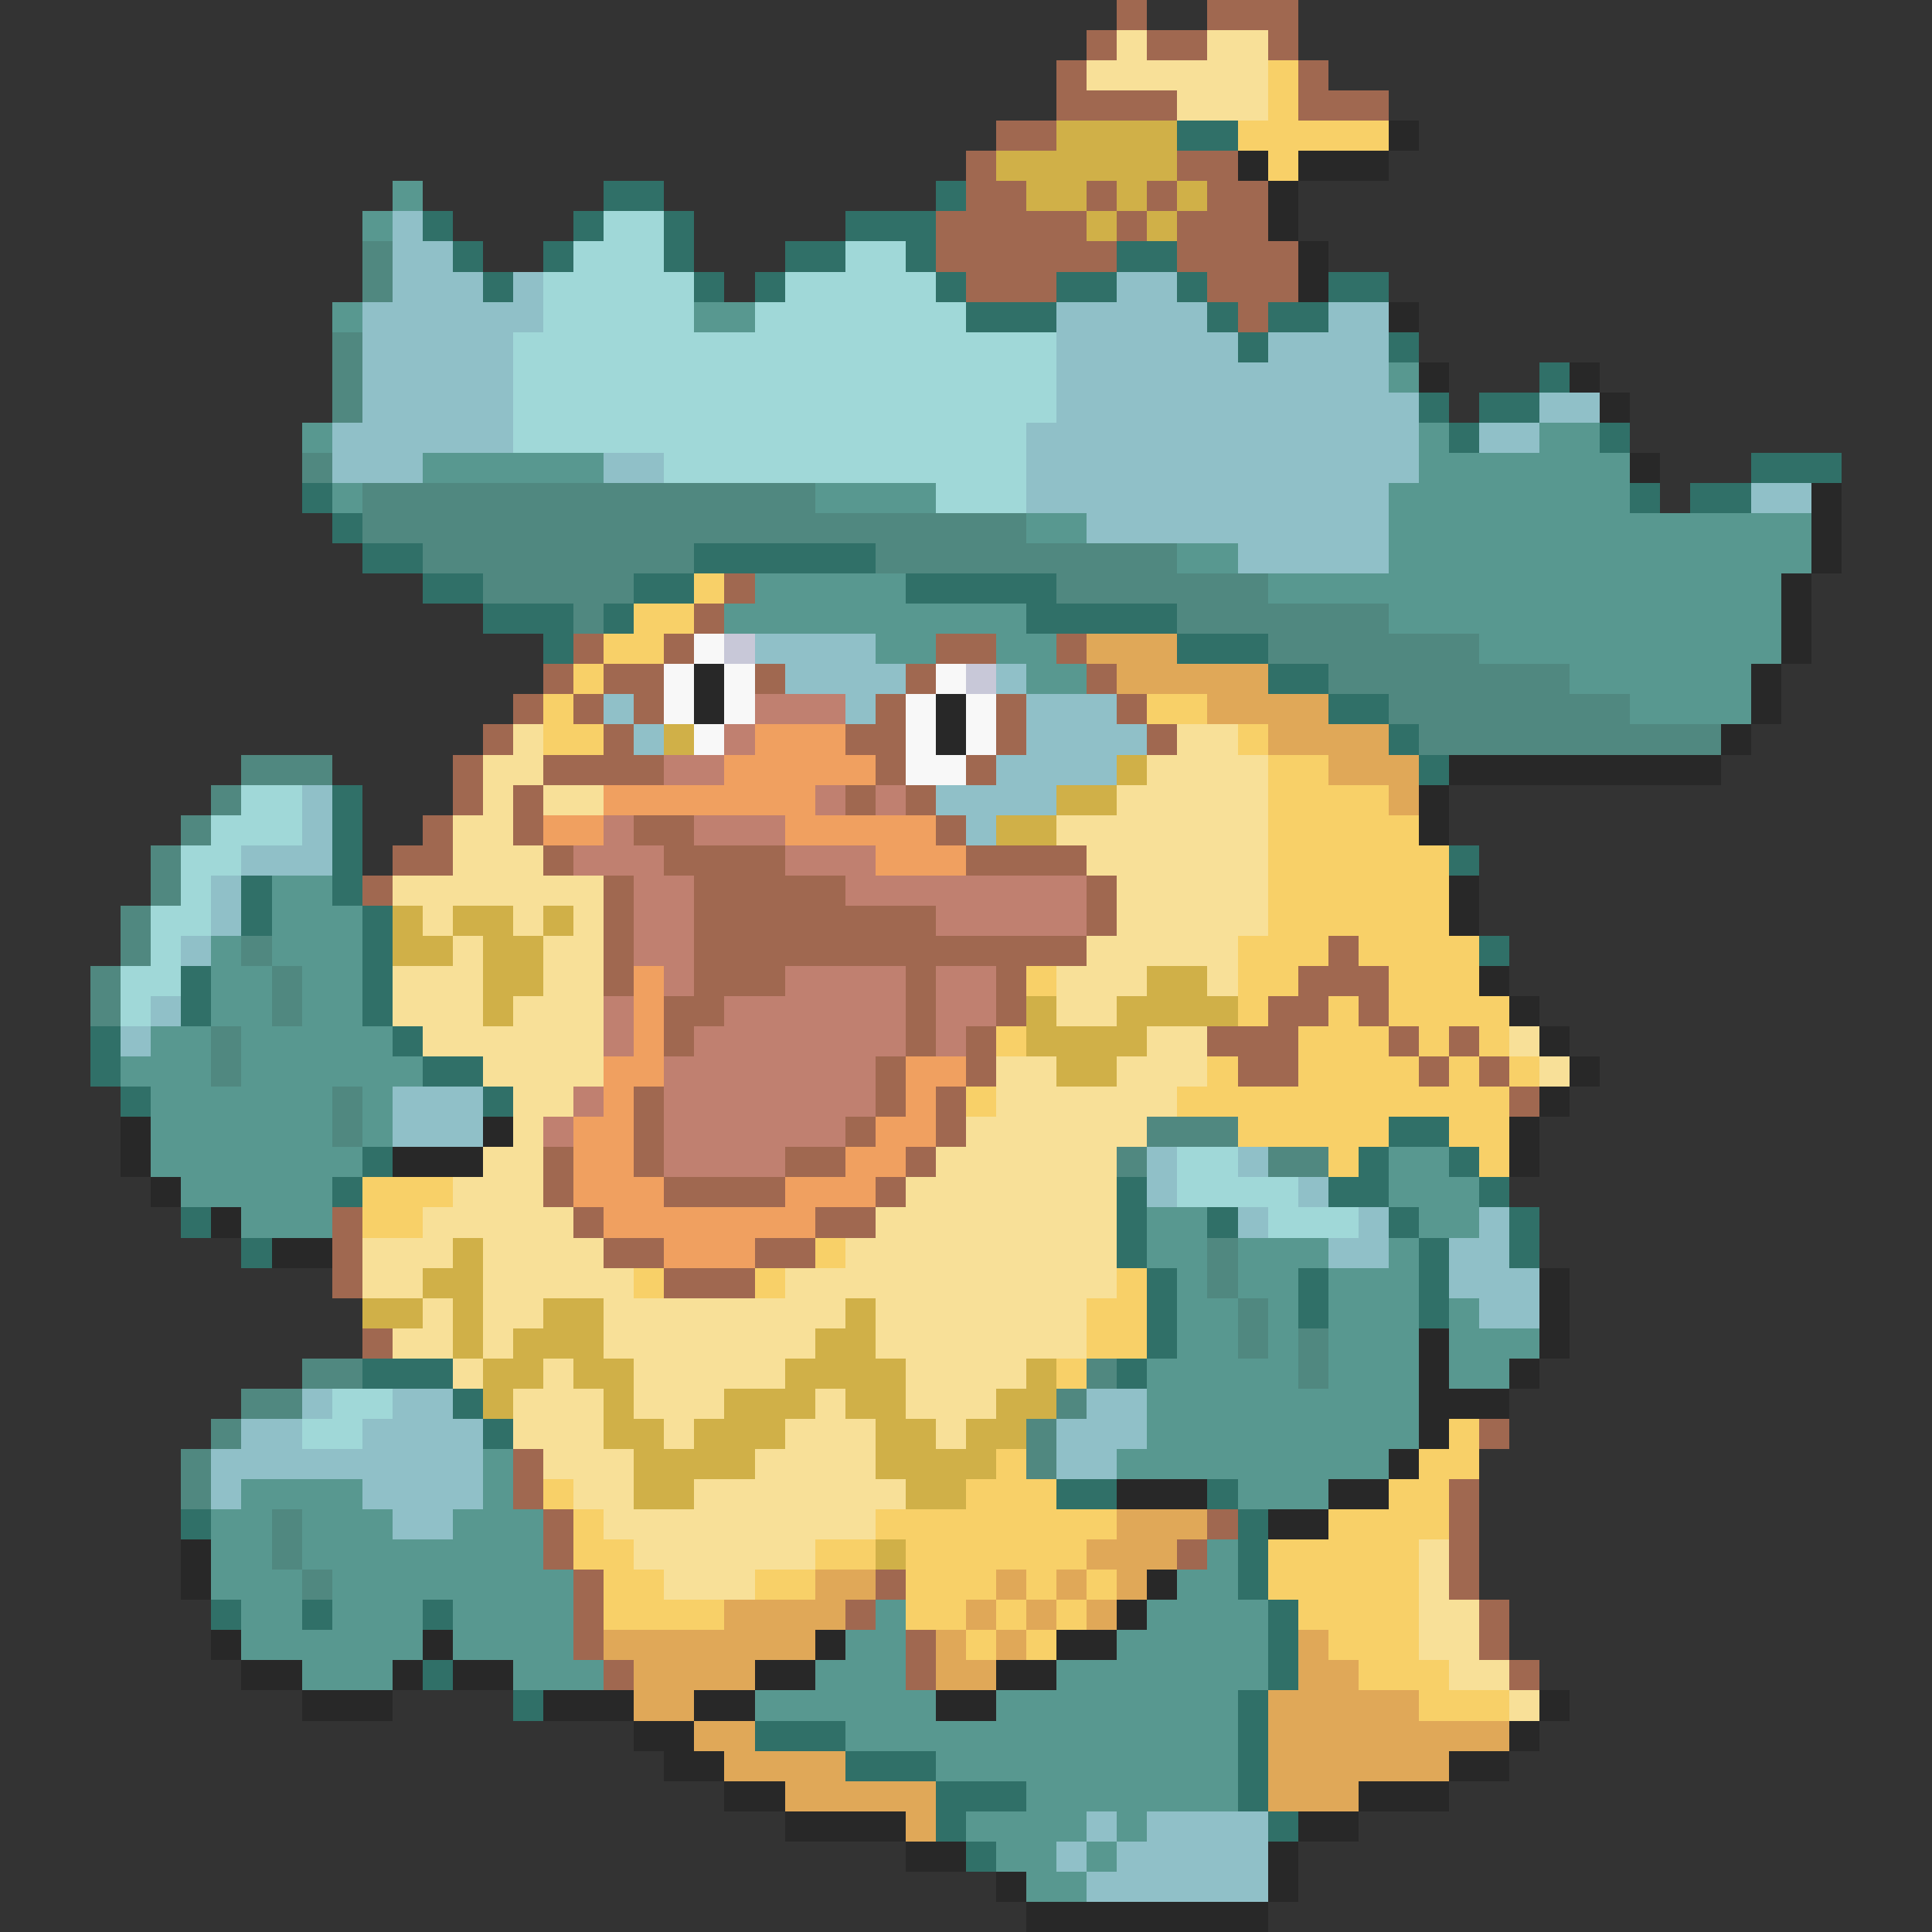 <svg xmlns="http://www.w3.org/2000/svg" viewBox="0 -0.5 64 64" shape-rendering="crispEdges">
<rect x="0" y="-0.5" width="64" height="64" fill="#333333" stroke="none"/>
<path stroke="#a06850" d="M37 0h1M40 0h3M36 1h1M38 1h2M42 1h1M35 2h1M43 2h1M35 3h4M43 3h3M33 4h2M32 5h1M39 5h2M32 6h2M36 6h1M38 6h1M40 6h2M31 7h5M37 7h1M39 7h3M31 8h6M39 8h4M32 9h3M40 9h3M41 10h1M24 19h1M23 20h1M19 21h1M22 21h1M31 21h2M35 21h1M18 22h1M20 22h2M25 22h1M30 22h1M36 22h1M17 23h1M19 23h1M21 23h1M29 23h1M33 23h1M37 23h1M16 24h1M20 24h1M28 24h2M33 24h1M38 24h1M15 25h1M18 25h4M29 25h1M32 25h1M15 26h1M17 26h1M28 26h1M30 26h1M14 27h1M17 27h1M21 27h2M31 27h1M13 28h2M18 28h1M22 28h4M32 28h4M12 29h1M20 29h1M23 29h5M36 29h1M20 30h1M23 30h8M36 30h1M20 31h1M23 31h13M44 31h1M20 32h1M23 32h3M30 32h1M33 32h1M43 32h3M22 33h2M30 33h1M33 33h1M42 33h2M45 33h1M22 34h1M30 34h1M32 34h1M40 34h3M46 34h1M48 34h1M29 35h1M32 35h1M41 35h2M47 35h1M49 35h1M21 36h1M29 36h1M31 36h1M50 36h1M21 37h1M28 37h1M31 37h1M18 38h1M21 38h1M26 38h2M30 38h1M18 39h1M22 39h4M29 39h1M11 40h1M19 40h1M27 40h2M11 41h1M20 41h2M25 41h2M11 42h1M22 42h3M12 44h1M49 47h1M17 48h1M17 49h1M48 49h1M18 50h1M40 50h1M48 50h1M18 51h1M39 51h1M48 51h1M19 52h1M29 52h1M48 52h1M19 53h1M28 53h1M49 53h1M19 54h1M30 54h1M49 54h1M20 55h1M30 55h1M50 55h1" />
<path stroke="#f8e098" d="M37 1h1M40 1h2M36 2h6M39 3h3M17 24h1M39 24h2M16 25h2M38 25h4M16 26h1M18 26h2M37 26h5M15 27h2M35 27h7M15 28h3M36 28h6M13 29h7M37 29h5M14 30h1M17 30h1M19 30h1M37 30h5M15 31h1M18 31h2M36 31h5M13 32h3M18 32h2M35 32h3M40 32h1M13 33h3M17 33h3M35 33h2M14 34h6M38 34h2M50 34h1M16 35h4M33 35h2M37 35h3M51 35h1M17 36h2M33 36h6M17 37h1M32 37h6M16 38h2M31 38h6M15 39h3M30 39h7M14 40h5M29 40h8M12 41h3M16 41h4M28 41h9M12 42h2M16 42h5M26 42h11M14 43h1M16 43h2M20 43h8M29 43h7M13 44h2M16 44h1M20 44h7M29 44h7M15 45h1M18 45h1M21 45h5M30 45h4M17 46h3M21 46h3M27 46h1M30 46h3M17 47h3M22 47h1M26 47h3M31 47h1M18 48h3M25 48h4M19 49h2M23 49h7M20 50h9M21 51h6M47 51h1M22 52h3M47 52h1M47 53h2M47 54h2M48 55h2M50 56h1" />
<path stroke="#f8d068" d="M42 2h1M42 3h1M41 4h5M42 5h1M23 19h1M21 20h2M20 21h2M19 22h1M18 23h1M38 23h2M18 24h2M41 24h1M42 25h2M42 26h4M42 27h5M42 28h6M42 29h6M42 30h6M41 31h3M45 31h4M34 32h1M41 32h2M46 32h3M41 33h1M44 33h1M46 33h4M33 34h1M43 34h3M47 34h1M49 34h1M40 35h1M43 35h4M48 35h1M50 35h1M32 36h1M39 36h11M41 37h5M48 37h2M44 38h1M49 38h1M12 39h3M12 40h2M27 41h1M21 42h1M25 42h1M37 42h1M36 43h2M36 44h2M35 45h1M48 47h1M33 48h1M47 48h2M18 49h1M32 49h3M46 49h2M19 50h1M29 50h8M44 50h4M19 51h2M27 51h2M30 51h6M42 51h5M20 52h2M25 52h2M30 52h3M34 52h1M36 52h1M42 52h5M20 53h4M30 53h2M33 53h1M35 53h1M43 53h4M32 54h1M34 54h1M44 54h3M45 55h3M47 56h3" />
<path stroke="#d0b048" d="M35 4h4M33 5h6M34 6h2M37 6h1M39 6h1M36 7h1M38 7h1M22 24h1M37 25h1M35 26h2M33 27h2M13 30h1M15 30h2M18 30h1M13 31h2M16 31h2M16 32h2M38 32h2M16 33h1M34 33h1M37 33h4M34 34h4M35 35h2M15 41h1M14 42h2M12 43h2M15 43h1M18 43h2M28 43h1M15 44h1M17 44h3M27 44h2M16 45h2M19 45h2M26 45h4M34 45h1M16 46h1M20 46h1M24 46h3M28 46h2M33 46h2M20 47h2M23 47h3M29 47h2M32 47h2M21 48h4M29 48h4M21 49h2M30 49h2M29 51h1" />
<path stroke="#307068" d="M39 4h2M20 6h2M31 6h1M14 7h1M19 7h1M22 7h1M28 7h3M15 8h1M18 8h1M22 8h1M26 8h2M30 8h1M37 8h2M16 9h1M23 9h1M25 9h1M31 9h1M35 9h2M39 9h1M44 9h2M32 10h3M40 10h1M42 10h2M41 11h1M46 11h1M51 12h1M47 13h1M49 13h2M48 14h1M53 14h1M58 15h3M10 16h1M54 16h1M56 16h2M11 17h1M12 18h2M23 18h6M14 19h2M21 19h2M30 19h5M16 20h3M20 20h1M34 20h5M18 21h1M39 21h3M42 22h2M44 23h2M46 24h1M47 25h1M11 26h1M11 27h1M11 28h1M48 28h1M8 29h1M11 29h1M8 30h1M12 30h1M12 31h1M49 31h1M6 32h1M12 32h1M6 33h1M12 33h1M3 34h1M13 34h1M3 35h1M14 35h2M4 36h1M16 36h1M46 37h2M12 38h1M45 38h1M48 38h1M11 39h1M37 39h1M44 39h2M49 39h1M6 40h1M37 40h1M40 40h1M46 40h1M50 40h1M8 41h1M37 41h1M47 41h1M50 41h1M38 42h1M43 42h1M47 42h1M38 43h1M43 43h1M47 43h1M38 44h1M12 45h3M37 45h1M15 46h1M16 47h1M35 49h2M40 49h1M6 50h1M41 50h1M41 51h1M41 52h1M7 53h1M10 53h1M14 53h1M42 53h1M42 54h1M14 55h1M42 55h1M17 56h1M41 56h1M25 57h3M41 57h1M28 58h3M41 58h1M31 59h3M41 59h1M31 60h1M42 60h1M32 61h1" />
<path stroke="#282828" d="M46 4h1M41 5h1M43 5h3M42 6h1M42 7h1M43 8h1M43 9h1M46 10h1M47 12h1M52 12h1M53 13h1M54 15h1M60 16h1M60 17h1M60 18h1M59 19h1M59 20h1M59 21h1M23 22h1M58 22h1M23 23h1M31 23h1M58 23h1M31 24h1M57 24h1M48 25h9M47 26h1M47 27h1M48 29h1M48 30h1M49 32h1M50 33h1M51 34h1M52 35h1M51 36h1M4 37h1M16 37h1M50 37h1M4 38h1M13 38h3M50 38h1M5 39h1M7 40h1M9 41h2M51 42h1M51 43h1M47 44h1M51 44h1M47 45h1M50 45h1M47 46h3M47 47h1M46 48h1M37 49h3M44 49h2M42 50h2M6 51h1M6 52h1M38 52h1M37 53h1M7 54h1M14 54h1M27 54h1M35 54h2M8 55h2M13 55h1M15 55h2M25 55h2M33 55h2M10 56h3M18 56h3M23 56h2M31 56h2M51 56h1M21 57h2M50 57h1M22 58h2M48 58h2M24 59h2M45 59h3M26 60h4M43 60h2M30 61h2M42 61h1M33 62h1M42 62h1M34 63h8" />
<path stroke="#589890" d="M13 6h1M12 7h1M11 10h1M23 10h2M46 12h1M10 14h1M47 14h1M51 14h2M14 15h6M47 15h7M11 16h1M27 16h4M46 16h8M34 17h2M46 17h14M39 18h2M46 18h14M25 19h5M42 19h17M24 20h10M46 20h13M29 21h2M33 21h2M49 21h10M34 22h2M52 22h6M54 23h4M9 29h2M9 30h3M7 31h1M9 31h3M7 32h2M10 32h2M7 33h2M10 33h2M5 34h2M8 34h5M4 35h3M8 35h6M5 36h6M12 36h1M5 37h6M12 37h1M5 38h7M46 38h2M6 39h5M46 39h3M8 40h3M38 40h2M47 40h2M38 41h2M41 41h3M46 41h1M39 42h1M41 42h2M44 42h3M39 43h2M42 43h1M44 43h3M48 43h1M39 44h2M42 44h1M44 44h3M48 44h3M38 45h5M44 45h3M48 45h2M38 46h9M38 47h9M16 48h1M37 48h9M8 49h4M16 49h1M41 49h3M7 50h2M10 50h3M15 50h3M7 51h2M10 51h8M40 51h1M7 52h3M11 52h8M39 52h2M8 53h2M11 53h3M15 53h4M29 53h1M38 53h4M8 54h6M15 54h4M28 54h2M37 54h5M10 55h3M17 55h3M27 55h3M35 55h7M25 56h6M33 56h8M28 57h13M31 58h10M34 59h7M32 60h4M37 60h1M33 61h2M36 61h1M34 62h2" />
<path stroke="#90c0c8" d="M13 7h1M13 8h2M13 9h3M17 9h1M37 9h2M12 10h6M35 10h5M44 10h2M12 11h5M35 11h6M42 11h4M12 12h5M35 12h11M12 13h5M35 13h12M51 13h2M11 14h6M34 14h13M49 14h2M11 15h3M20 15h2M34 15h13M34 16h12M58 16h2M36 17h10M41 18h5M25 21h4M26 22h4M33 22h1M20 23h1M28 23h1M34 23h3M21 24h1M34 24h4M33 25h4M10 26h1M31 26h4M10 27h1M32 27h1M8 28h3M7 29h1M7 30h1M6 31h1M5 33h1M4 34h1M13 36h3M13 37h3M38 38h1M41 38h1M38 39h1M43 39h1M41 40h1M45 40h1M49 40h1M44 41h2M48 41h2M48 42h3M49 43h2M10 46h1M13 46h2M36 46h2M8 47h2M12 47h4M35 47h3M7 48h9M35 48h2M7 49h1M12 49h4M13 50h2M36 60h1M38 60h4M35 61h1M37 61h5M36 62h6" />
<path stroke="#a0d8d8" d="M20 7h2M19 8h3M28 8h2M18 9h5M26 9h5M18 10h5M25 10h7M17 11h18M17 12h18M17 13h18M17 14h17M22 15h12M31 16h3M8 26h2M7 27h3M6 28h2M6 29h1M5 30h2M5 31h1M4 32h2M4 33h1M39 38h2M39 39h4M42 40h3M11 46h2M10 47h2" />
<path stroke="#508880" d="M12 8h1M12 9h1M11 11h1M11 12h1M11 13h1M10 15h1M12 16h15M12 17h22M14 18h9M29 18h10M16 19h5M35 19h7M19 20h1M39 20h7M42 21h7M44 22h8M46 23h8M47 24h10M8 25h3M7 26h1M6 27h1M5 28h1M5 29h1M4 30h1M4 31h1M8 31h1M3 32h1M9 32h1M3 33h1M9 33h1M7 34h1M7 35h1M11 36h1M11 37h1M38 37h3M37 38h1M42 38h2M40 41h1M40 42h1M41 43h1M41 44h1M43 44h1M10 45h2M36 45h1M43 45h1M8 46h2M35 46h1M7 47h1M34 47h1M6 48h1M34 48h1M6 49h1M9 50h1M9 51h1M10 52h1" />
<path stroke="#f8f8f8" d="M23 21h1M22 22h1M24 22h1M31 22h1M22 23h1M24 23h1M30 23h1M32 23h1M23 24h1M30 24h1M32 24h1M30 25h2" />
<path stroke="#c8c8d8" d="M24 21h1M32 22h1" />
<path stroke="#e0a858" d="M36 21h3M37 22h5M40 23h4M42 24h4M44 25h3M46 26h1M37 50h3M36 51h3M27 52h2M33 52h1M35 52h1M37 52h1M24 53h4M32 53h1M34 53h1M36 53h1M20 54h7M31 54h1M33 54h1M43 54h1M21 55h4M31 55h2M43 55h2M21 56h2M42 56h5M23 57h2M42 57h8M24 58h4M42 58h6M26 59h5M42 59h3M30 60h1" />
<path stroke="#c08070" d="M25 23h3M24 24h1M22 25h2M27 26h1M29 26h1M20 27h1M23 27h3M19 28h3M26 28h3M21 29h2M28 29h8M21 30h2M31 30h5M21 31h2M22 32h1M26 32h4M31 32h2M20 33h1M24 33h6M31 33h2M20 34h1M23 34h7M31 34h1M22 35h7M19 36h1M22 36h7M18 37h1M22 37h6M22 38h4" />
<path stroke="#f0a060" d="M25 24h3M24 25h5M20 26h7M18 27h2M26 27h5M29 28h3M21 32h1M21 33h1M21 34h1M20 35h2M30 35h2M20 36h1M30 36h1M19 37h2M29 37h2M19 38h2M28 38h2M19 39h3M26 39h3M20 40h7M22 41h3" />
</svg>